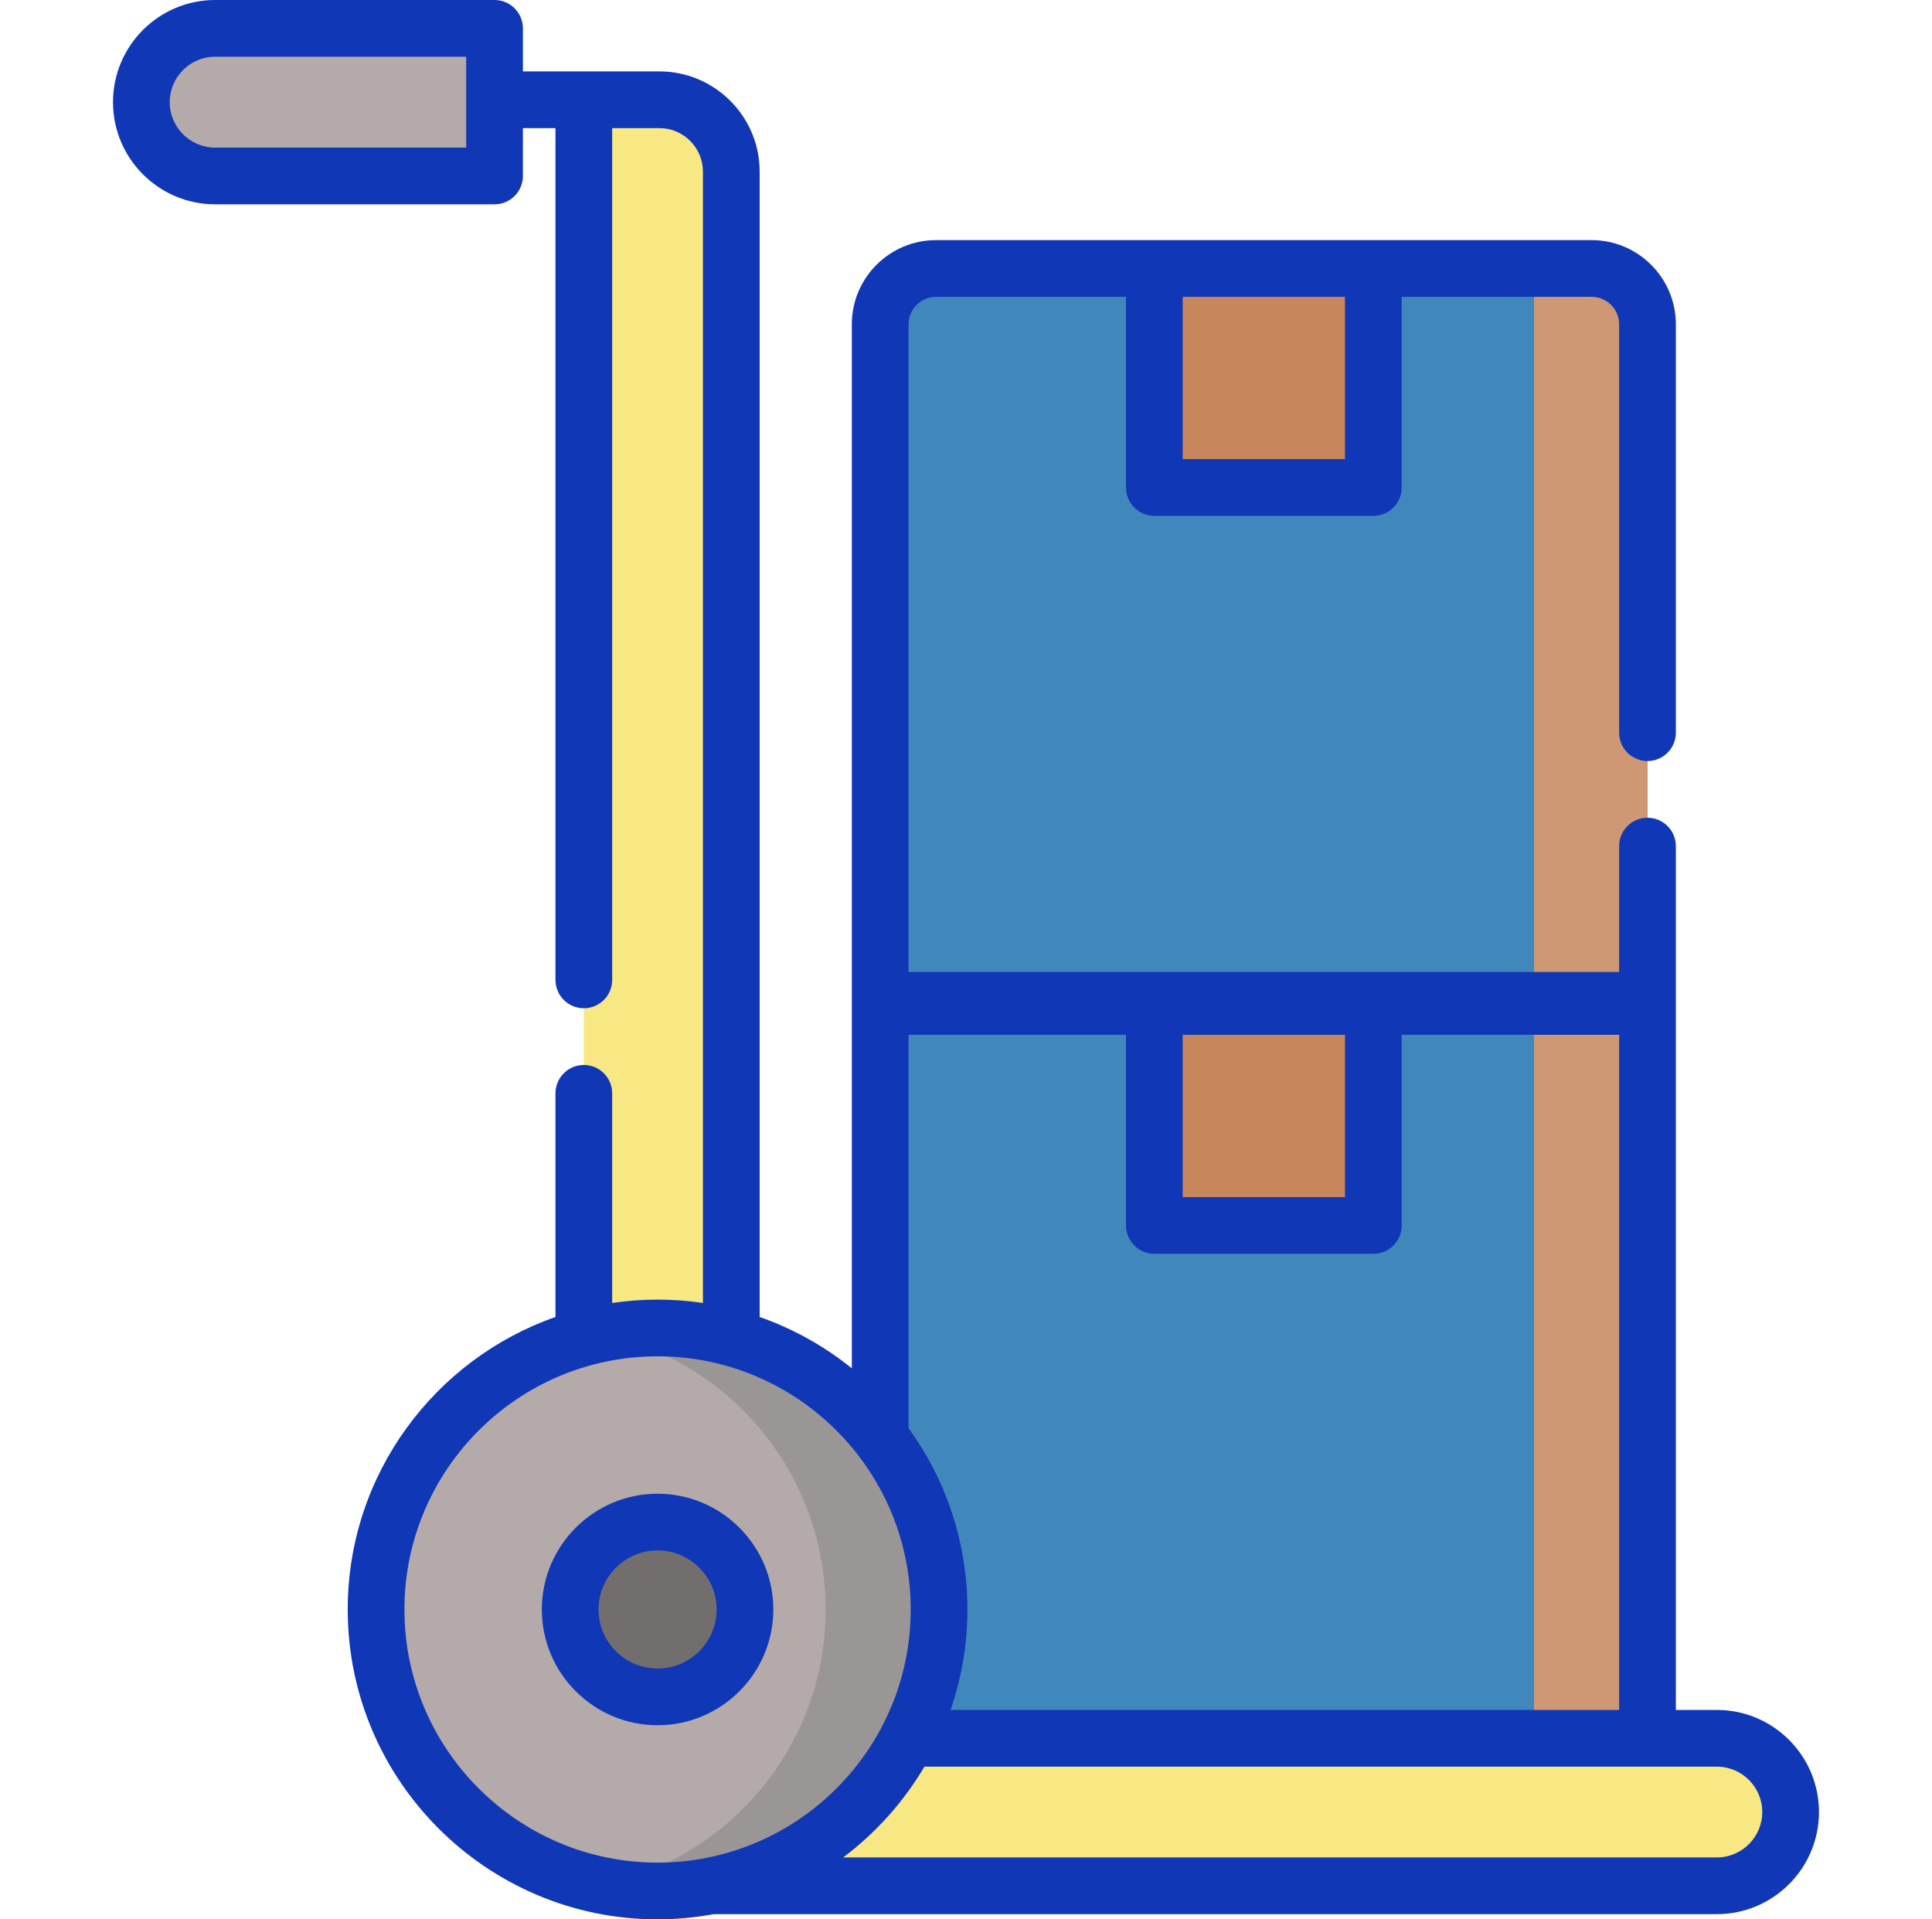 <svg width="151" height="150" viewBox="0 0 151 150" fill="none" xmlns="http://www.w3.org/2000/svg">
<path d="M134.186 147.377H51.393V135.851H134.186C137.369 135.851 139.949 138.431 139.949 141.614C139.949 144.797 137.369 147.377 134.186 147.377Z" fill="#F8E883"/>
<path d="M57.156 13.415V118.516H45.629V7.797H51.538C54.641 7.797 57.156 10.312 57.156 13.415Z" fill="#F8E883"/>
<path d="M68.793 78.655H128.764V135.851H68.793V78.655Z" fill="#4088BC"/>
<path d="M90.219 78.655H107.335V95.771H90.219V78.655Z" fill="#C7865B"/>
<path d="M128.764 78.178H68.793V25.345C68.793 22.936 70.746 20.983 73.155 20.983H124.402C126.811 20.983 128.764 22.936 128.764 25.345V78.178Z" fill="#4088BC"/>
<path d="M119.898 78.655H128.763V135.851H119.898V78.655Z" fill="#CF9875"/>
<path d="M119.898 20.983V78.178H128.763V25.345C128.763 22.936 126.81 20.983 124.401 20.983H119.898Z" fill="#CF9875"/>
<path d="M90.219 20.983H107.335V38.099H90.219V20.983Z" fill="#C7865B"/>
<path d="M51.395 147.784C63.545 147.784 73.395 137.934 73.395 125.783C73.395 113.633 63.545 103.783 51.395 103.783C39.244 103.783 29.395 113.633 29.395 125.783C29.395 137.934 39.244 147.784 51.395 147.784Z" fill="#B4AAAA"/>
<path d="M51.393 103.783C49.875 103.783 48.393 103.937 46.961 104.23C56.987 106.281 64.529 115.151 64.529 125.783C64.529 136.415 56.987 145.286 46.961 147.337C48.393 147.63 49.875 147.784 51.393 147.784C63.544 147.784 73.394 137.934 73.394 125.783C73.394 113.633 63.544 103.783 51.393 103.783Z" fill="#9B9696"/>
<path d="M54.917 131.621C58.158 129.689 59.219 125.496 57.288 122.256C55.356 119.015 51.163 117.954 47.922 119.885C44.682 121.817 43.62 126.01 45.552 129.251C47.484 132.491 51.677 133.552 54.917 131.621Z" fill="#736E6E"/>
<path d="M38.651 13.752H16.815C13.629 13.752 11.047 11.169 11.047 7.984C11.047 4.798 13.629 2.216 16.815 2.216H38.651V13.752Z" fill="#B4AAAA"/>
<path d="M51.395 116.737C46.406 116.737 42.348 120.795 42.348 125.784C42.348 130.772 46.406 134.83 51.395 134.83C56.383 134.83 60.441 130.772 60.441 125.784C60.441 120.795 56.383 116.737 51.395 116.737ZM51.395 130.398C48.85 130.398 46.78 128.328 46.78 125.784C46.78 123.239 48.85 121.169 51.395 121.169C53.939 121.169 56.009 123.239 56.009 125.784C56.009 128.328 53.939 130.398 51.395 130.398Z" fill="#1037B6"/>
<path d="M134.187 133.635H130.98V66.124C130.98 64.9 129.988 63.908 128.764 63.908C127.54 63.908 126.547 64.9 126.547 66.124V75.962H71.008V25.345C71.008 24.162 71.971 23.199 73.154 23.199H88.004V38.099C88.004 39.323 88.996 40.315 90.22 40.315H107.336C108.56 40.315 109.552 39.323 109.552 38.099V23.199H124.401C125.584 23.199 126.547 24.162 126.547 25.345V57.26C126.547 58.483 127.539 59.476 128.763 59.476C129.987 59.476 130.98 58.483 130.98 57.26V25.345C130.98 21.718 128.028 18.766 124.401 18.766H73.154C69.527 18.766 66.576 21.718 66.576 25.345V106.936C64.442 105.214 62.011 103.848 59.373 102.924V13.415C59.373 9.095 55.859 5.581 51.539 5.581H51.394H45.63H40.869V2.216C40.869 0.992 39.876 0 38.653 0H16.816C12.414 0 8.832 3.582 8.832 7.984C8.832 12.386 12.414 15.968 16.816 15.968H38.652C39.876 15.968 40.868 14.976 40.868 13.752V10.013H43.414V76.58C43.414 77.804 44.406 78.796 45.63 78.796C46.854 78.796 47.846 77.804 47.846 76.58V10.013H51.393H51.539C53.414 10.013 54.94 11.539 54.94 13.415V101.829C53.782 101.658 52.598 101.567 51.393 101.567C50.188 101.567 49.005 101.658 47.846 101.829V85.445C47.846 84.221 46.854 83.229 45.63 83.229C44.406 83.229 43.414 84.221 43.414 85.445V102.924C33.97 106.23 27.177 115.226 27.177 125.783C27.177 139.136 38.04 150 51.393 150C52.892 150 54.358 149.856 55.782 149.594H134.187C138.586 149.594 142.166 146.014 142.166 141.614C142.167 137.214 138.587 133.635 134.187 133.635ZM105.12 35.883H92.436V23.199H105.12V35.883ZM36.436 11.536H16.816C14.858 11.536 13.264 9.942 13.264 7.984C13.264 6.025 14.858 4.432 16.816 4.432H36.436V11.536ZM74.296 133.635C75.143 131.171 75.61 128.531 75.61 125.784C75.61 120.49 73.898 115.591 71.005 111.602C71.006 111.578 71.009 111.556 71.009 111.532V80.871H88.004V95.771C88.004 96.995 88.996 97.987 90.22 97.987H107.336C108.56 97.987 109.552 96.995 109.552 95.771V80.871H126.547V133.635H74.296ZM92.436 80.871H105.12V93.555H92.436V80.871ZM31.609 125.783C31.609 114.874 40.484 105.999 51.394 105.999C62.303 105.999 71.178 114.874 71.178 125.783C71.178 136.692 62.303 145.567 51.394 145.567C40.484 145.567 31.609 136.692 31.609 125.783ZM134.187 145.161H65.9C68.456 143.243 70.618 140.829 72.251 138.067H134.187C136.143 138.067 137.734 139.658 137.734 141.614C137.734 143.57 136.143 145.161 134.187 145.161Z" fill="#1037B6"/>
</svg>
